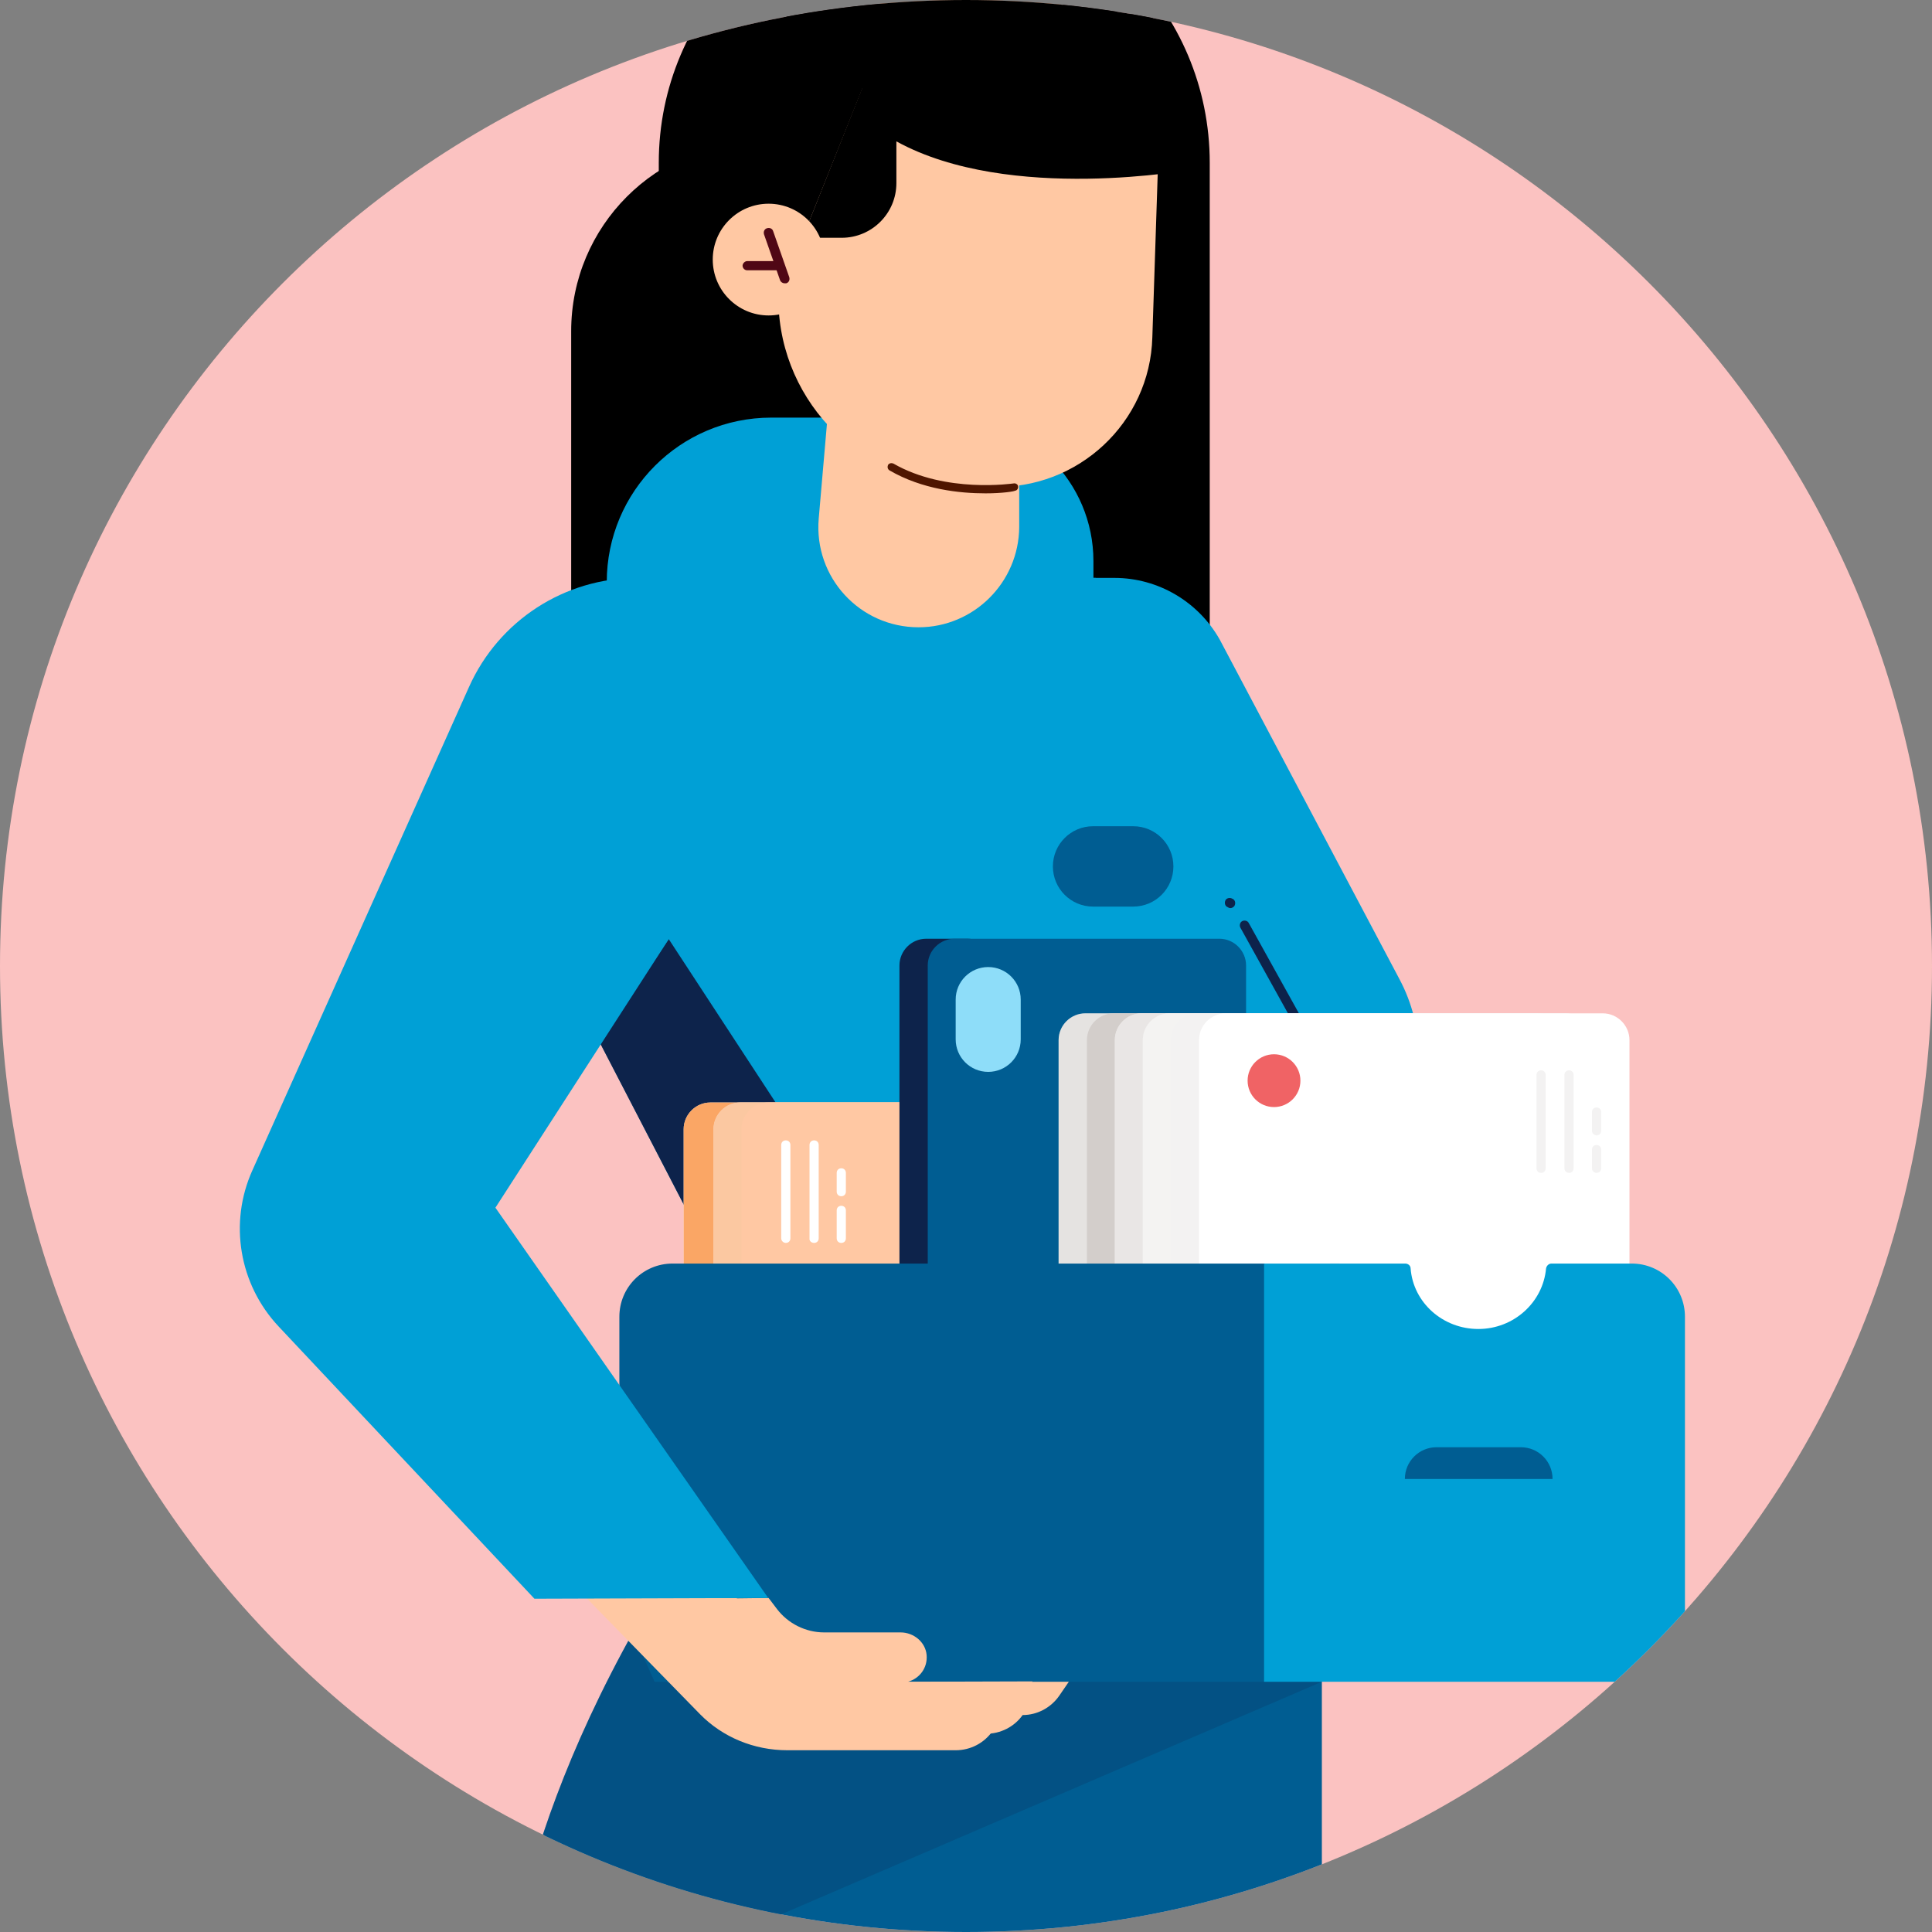 <svg viewBox="0 0 120 120" fill="none" xmlns="http://www.w3.org/2000/svg"><rect x="0" y="0" width="120" height="120" fill="#808080" stroke="none"/><g clip-path="url(#character-box-letters-house_svg__clip0)"><path d="M0 60C0 26.863 26.863 0 60 0C93.137 0 120 26.863 120 60C120 93.137 93.137 120 60 120C26.863 120 0 93.137 0 60Z" fill="#FBC2C1"/><path d="M53.728 44.593H35.477V20.567C35.477 14.055 40.752 8.756 47.288 8.756H53.752V44.593H53.728Z" fill="black"/><path d="M75.163 44.593H40.918V10.111C40.918 0.652 48.57 -7 58.029 -7C67.487 -7 75.139 0.652 75.139 10.111V44.593H75.163Z" fill="black"/><path d="M67.915 39.722H37.687V36.157C37.687 30.525 42.249 25.939 47.905 25.939H59.004C63.923 25.939 67.915 29.931 67.915 34.85V39.722Z" fill="#00A0D6"/><path d="M82.007 88.63H52.8L39.587 35.895H68.057L82.649 59.233L82.007 88.63Z" fill="#00A0D6"/><path d="M32.505 144.691H82.103V104.124L41.655 96.186L34.929 111.277C32.101 117.622 30.913 124.562 31.46 131.501L32.505 144.691Z" fill="#005D92"/><path d="M82.103 104.458L31.389 126.274C31.389 126.274 30.89 116.435 39.446 101.154L82.103 104.458Z" fill="#005D92"/><g opacity="0.2"><path d="M82.103 104.458L31.389 126.274C31.389 126.274 30.89 116.435 39.446 101.154L82.103 104.458Z" fill="#0D234B"/></g><path d="M64.469 42.051L78.918 62.655C80.558 65.008 81.081 67.978 80.297 70.735L77.326 81.287L81.532 104.433H60.453L64.469 42.051Z" fill="#00A0D6"/><path d="M64.85 35.895H69.222C71.931 35.895 74.427 37.369 75.758 39.722L86.927 60.825C87.711 62.298 88.115 63.914 88.115 65.578L88.187 83.758L81.509 104.433H78.229L65.396 42.027L64.85 35.895Z" fill="#00A0D6"/><path d="M82.198 69.047C82.031 69.047 81.912 68.905 81.912 68.762V67.788C81.912 66.861 81.675 65.958 81.223 65.15L77.041 57.616C76.969 57.474 77.017 57.284 77.159 57.212C77.302 57.141 77.492 57.189 77.563 57.331L81.746 64.865C82.245 65.768 82.507 66.766 82.507 67.788V68.762C82.483 68.905 82.364 69.047 82.198 69.047Z" fill="#0D234B"/><path d="M49.069 102.176V103.459L46.812 103.34V107.689H61.237C62.14 107.689 62.995 107.261 63.518 106.525C64.421 106.525 65.277 106.073 65.8 105.313L67.344 103.055L49.069 102.176Z" fill="#FFC8A3"/><path d="M60.453 104.457H41.465L42.796 75.44L30.367 51.438C26.707 44.356 31.84 35.895 39.825 35.895H49.806L65.824 61.704C68.177 65.744 68.866 70.545 67.749 75.084L60.453 104.457Z" fill="#00A0D6"/><path d="M37.234 64.722L41.536 58.329L48.19 68.501L42.605 75.083L37.234 64.722Z" fill="#0D234B"/><path d="M62.568 84.994H44.126C43.223 84.994 42.463 84.257 42.463 83.331V70.141C42.463 69.238 43.2 68.478 44.126 68.478H62.568C63.471 68.478 64.231 69.214 64.231 70.141V83.331C64.208 84.257 63.471 84.994 62.568 84.994Z" fill="white"/><g opacity="0.9"><path opacity="0.9" d="M62.568 84.994H44.126C43.223 84.994 42.463 84.257 42.463 83.331V70.141C42.463 69.238 43.2 68.478 44.126 68.478H62.568C63.471 68.478 64.231 69.214 64.231 70.141V83.331C64.208 84.257 63.471 84.994 62.568 84.994Z" fill="#F89142"/></g><path d="M64.421 84.994H45.979C45.076 84.994 44.315 84.257 44.315 83.331V70.141C44.315 69.238 45.052 68.478 45.979 68.478H64.421C65.323 68.478 66.084 69.214 66.084 70.141V83.331C66.084 84.257 65.323 84.994 64.421 84.994Z" fill="white"/><g opacity="0.7"><path opacity="0.7" d="M64.421 84.994H45.979C45.076 84.994 44.315 84.257 44.315 83.331V70.141C44.315 69.238 45.052 68.478 45.979 68.478H64.421C65.323 68.478 66.084 69.214 66.084 70.141V83.331C66.084 84.257 65.323 84.994 64.421 84.994Z" fill="#F89142"/></g><path d="M47.714 84.471H67.059C67.962 84.471 68.722 83.735 68.722 82.808V70.141C68.722 69.238 67.986 68.478 67.059 68.478H47.714C46.811 68.478 46.051 69.214 46.051 70.141V82.808C46.075 83.735 46.811 84.471 47.714 84.471Z" fill="#FFC8A3"/><path d="M50.566 77.199C50.733 77.199 50.851 77.08 50.851 76.914V71.115C50.851 70.949 50.733 70.83 50.566 70.83C50.4 70.83 50.281 70.949 50.281 71.115V76.914C50.257 77.08 50.4 77.199 50.566 77.199Z" fill="white"/><path d="M48.808 77.199C48.974 77.199 49.093 77.08 49.093 76.914V71.115C49.093 70.949 48.974 70.83 48.808 70.83C48.641 70.83 48.523 70.949 48.523 71.115V76.914C48.523 77.08 48.665 77.199 48.808 77.199Z" fill="white"/><path d="M52.254 77.2C52.42 77.2 52.539 77.081 52.539 76.915V75.18C52.539 75.013 52.42 74.894 52.254 74.894C52.088 74.894 51.969 75.013 51.969 75.18V76.915C51.969 77.081 52.088 77.2 52.254 77.2Z" fill="white"/><path d="M52.254 74.3C52.42 74.3 52.539 74.181 52.539 74.015V72.851C52.539 72.684 52.42 72.565 52.254 72.565C52.088 72.565 51.969 72.684 51.969 72.851V74.015C51.969 74.181 52.088 74.3 52.254 74.3Z" fill="white"/><path d="M60.096 81.69H57.53C56.627 81.69 55.866 80.954 55.866 80.027V59.969C55.866 59.066 56.603 58.306 57.53 58.306H60.096C60.999 58.306 61.76 59.042 61.76 59.969V80.027C61.76 80.93 61.023 81.69 60.096 81.69Z" fill="#0D234B"/><path d="M59.288 81.69H75.733C76.636 81.69 77.396 80.954 77.396 80.027V59.969C77.396 59.066 76.66 58.306 75.733 58.306H59.288C58.385 58.306 57.624 59.042 57.624 59.969V80.027C57.624 80.93 58.361 81.69 59.288 81.69Z" fill="#005D92"/><path d="M59.359 62.084V64.556C59.359 65.673 60.262 66.576 61.379 66.576C62.496 66.576 63.399 65.673 63.399 64.556V62.084C63.399 60.968 62.496 60.065 61.379 60.065C60.262 60.065 59.359 60.968 59.359 62.084Z" fill="#8EDDF9"/><path d="M67.415 83.282H89.659C90.562 83.282 91.323 82.545 91.323 81.619V64.603C91.323 63.7 90.586 62.94 89.659 62.94H67.415C66.512 62.94 65.752 63.676 65.752 64.603V81.619C65.752 82.545 66.489 83.282 67.415 83.282Z" fill="white"/><g opacity="0.5"><path opacity="0.5" d="M67.415 83.282H89.659C90.562 83.282 91.323 82.545 91.323 81.619V64.603C91.323 63.7 90.586 62.94 89.659 62.94H67.415C66.512 62.94 65.752 63.676 65.752 64.603V81.619C65.752 82.545 66.489 83.282 67.415 83.282Z" fill="#969087"/></g><path d="M69.15 83.282H91.418C92.321 83.282 93.082 82.545 93.082 81.619V64.603C93.082 63.7 92.345 62.94 91.418 62.94H69.174C68.271 62.94 67.511 63.676 67.511 64.603V81.619C67.511 82.545 68.248 83.282 69.15 83.282Z" fill="#D3CECB"/><path d="M70.909 83.282H93.747C94.65 83.282 95.41 82.545 95.41 81.619V64.603C95.41 63.7 94.674 62.94 93.747 62.94H70.909C70.006 62.94 69.245 63.676 69.245 64.603V81.619C69.245 82.545 69.982 83.282 70.909 83.282Z" fill="white"/><g opacity="0.7"><path opacity="0.7" d="M70.909 83.282H93.747C94.65 83.282 95.41 82.545 95.41 81.619V64.603C95.41 63.7 94.674 62.94 93.747 62.94H70.909C70.006 62.94 69.245 63.676 69.245 64.603V81.619C69.245 82.545 69.982 83.282 70.909 83.282Z" fill="#D3CECB"/></g><path d="M72.644 83.282H95.482C96.385 83.282 97.146 82.545 97.146 81.619V64.603C97.146 63.7 96.409 62.94 95.482 62.94H72.644C71.741 62.94 70.981 63.676 70.981 64.603V81.619C70.981 82.545 71.717 83.282 72.644 83.282Z" fill="white"/><g opacity="0.5"><path opacity="0.5" d="M72.644 83.282H95.482C96.385 83.282 97.146 82.545 97.146 81.619V64.603C97.146 63.7 96.409 62.94 95.482 62.94H72.644C71.741 62.94 70.981 63.676 70.981 64.603V81.619C70.981 82.545 71.717 83.282 72.644 83.282Z" fill="#D3CECB"/></g><path d="M74.378 83.282H97.216C98.12 83.282 98.88 82.545 98.88 81.619V64.603C98.88 63.7 98.143 62.94 97.216 62.94H74.378C73.475 62.94 72.715 63.676 72.715 64.603V81.619C72.739 82.545 73.475 83.282 74.378 83.282Z" fill="#F3F2F2"/><path d="M76.137 83.282H99.546C100.449 83.282 101.209 82.545 101.209 81.619V64.603C101.209 63.7 100.472 62.94 99.546 62.94H76.137C75.234 62.94 74.474 63.676 74.474 64.603V81.619C74.474 82.545 75.21 83.282 76.137 83.282Z" fill="white"/><path d="M97.455 72.85C97.621 72.85 97.74 72.732 97.74 72.565V66.767C97.74 66.6 97.621 66.481 97.455 66.481C97.289 66.481 97.17 66.6 97.17 66.767V72.565C97.17 72.732 97.312 72.85 97.455 72.85Z" fill="#F3F2F2"/><path d="M95.719 72.85C95.885 72.85 96.004 72.732 96.004 72.565V66.767C96.004 66.6 95.885 66.481 95.719 66.481C95.552 66.481 95.434 66.6 95.434 66.767V72.565C95.434 72.732 95.552 72.85 95.719 72.85Z" fill="#F3F2F2"/><path d="M99.165 70.521C99.331 70.521 99.45 70.402 99.45 70.236V69.071C99.45 68.905 99.331 68.786 99.165 68.786C98.999 68.786 98.88 68.905 98.88 69.071V70.236C98.88 70.378 98.999 70.521 99.165 70.521Z" fill="#F3F2F2"/><path d="M99.165 72.85C99.331 72.85 99.45 72.731 99.45 72.565V71.4C99.45 71.234 99.331 71.115 99.165 71.115C98.999 71.115 98.88 71.234 98.88 71.4V72.565C98.88 72.707 98.999 72.85 99.165 72.85Z" fill="#F3F2F2"/><path d="M79.711 81.395L80.281 81.395L80.281 79.067L79.711 79.067L79.711 81.395Z" fill="#E5E5E5"/><path d="M82.621 80.804L83.191 80.804L83.191 78.475L82.621 78.475L82.621 80.804Z" fill="#E5E5E5"/><path d="M40.656 104.457H41.678H78.561V78.482H41.773C39.943 78.482 38.47 79.956 38.47 81.786V99.562L40.656 104.457Z" fill="#005D92"/><path d="M87.283 78.482C87.449 78.482 87.616 78.601 87.616 78.791C87.782 80.906 89.612 82.546 91.822 82.546C94.032 82.546 95.838 80.883 96.028 78.791C96.052 78.625 96.195 78.482 96.361 78.482H101.352C103.182 78.482 104.655 79.956 104.655 81.786V101.154C104.655 102.984 103.182 104.457 101.352 104.457H78.514V78.482H87.283Z" fill="#00A0D6"/><path d="M87.259 91.862H96.432C96.432 90.769 95.553 89.89 94.46 89.89H89.231C88.138 89.89 87.259 90.769 87.259 91.862Z" fill="#005D92"/><path d="M79.131 68.762C80.037 68.762 80.771 68.028 80.771 67.122C80.771 66.217 80.037 65.482 79.131 65.482C78.225 65.482 77.491 66.217 77.491 67.122C77.491 68.028 78.225 68.762 79.131 68.762Z" fill="#F06365"/><path d="M56.389 104.457C57.102 104.267 57.625 103.602 57.554 102.794C57.482 101.986 56.746 101.392 55.938 101.392H53.799H51.185C50.044 101.392 48.951 100.845 48.262 99.942L47.739 99.253L45.766 99.277V99.253H36.427L43.485 106.477C44.887 107.903 46.836 108.711 48.903 108.711H51.018H57.364H59.36C60.287 108.711 61.142 108.26 61.665 107.499L62.117 106.834C62.33 106.644 62.521 106.43 62.711 106.192L64.137 104.434L56.389 104.457Z" fill="#FFC8A3"/><path d="M44.816 35.895H39.587C35.072 35.895 30.984 38.533 29.131 42.669L15.68 72.683C14.207 75.939 14.848 79.765 17.296 82.379L33.195 99.3L47.715 99.253L30.771 75.012L41.536 58.33L44.816 35.895Z" fill="#00A0D6"/><path d="M76.423 56.404C76.352 56.404 76.304 56.381 76.233 56.333L76.185 56.309C76.067 56.214 76.043 56.024 76.138 55.882C76.233 55.763 76.423 55.739 76.566 55.834L76.613 55.858C76.732 55.953 76.756 56.143 76.661 56.286C76.589 56.357 76.518 56.404 76.423 56.404Z" fill="#0D234B"/><path d="M70.387 56.31H67.892C66.513 56.31 65.397 55.193 65.397 53.815C65.397 52.436 66.513 51.319 67.892 51.319H70.387C71.766 51.319 72.882 52.436 72.882 53.815C72.882 55.193 71.766 56.31 70.387 56.31Z" fill="#005D92"/><path d="M61.664 30.239L59.621 30.168C53.18 29.954 48.142 24.56 48.356 18.143L48.618 10.063C48.831 3.623 54.226 -1.415 60.643 -1.201C67.083 -0.988 72.121 4.407 71.907 10.824L71.574 20.947C71.432 26.247 66.964 30.406 61.664 30.239Z" fill="#FFC8A3"/><path d="M49.853 14.769H52.278C54.155 14.769 55.676 13.248 55.676 11.371V8.78C62.71 12.654 74.117 10.515 74.117 10.515L71.48 0.7L54.393 3.362L49.853 14.769Z" fill="black"/><path d="M49.854 14.768H43.2L49.854 -1.416L58.6 -3.792L68.129 -2.152L70.981 4.621L53.562 5.5L49.854 14.768Z" fill="black"/><path d="M47.739 19.593C49.655 19.593 51.209 18.039 51.209 16.123C51.209 14.207 49.655 12.653 47.739 12.653C45.823 12.653 44.27 14.207 44.27 16.123C44.27 18.039 45.823 19.593 47.739 19.593Z" fill="#FFC8A3"/><path d="M48.737 17.597C48.618 17.597 48.5 17.526 48.452 17.407L47.454 14.555C47.406 14.389 47.478 14.222 47.644 14.175C47.81 14.127 47.977 14.198 48.024 14.365L49.022 17.216C49.07 17.383 48.999 17.549 48.832 17.597C48.809 17.597 48.761 17.597 48.737 17.597Z" fill="#500715"/><path d="M48.404 16.788H46.408C46.242 16.788 46.123 16.645 46.123 16.503C46.123 16.36 46.266 16.218 46.408 16.218H48.404C48.571 16.218 48.69 16.36 48.69 16.503C48.69 16.645 48.571 16.788 48.404 16.788Z" fill="#500715"/><path d="M57.055 38.962C53.395 38.962 50.543 35.849 50.852 32.212L51.446 25.368L63.305 27.388V32.735C63.281 36.181 60.477 38.962 57.055 38.962Z" fill="#FFC8A3"/><path d="M61.214 30.643C59.622 30.643 57.293 30.406 55.249 29.217C55.13 29.146 55.106 29.003 55.154 28.885C55.225 28.766 55.368 28.742 55.486 28.79C58.742 30.667 62.925 30.025 62.972 30.025C63.091 30.002 63.234 30.097 63.234 30.215C63.258 30.334 63.163 30.477 63.044 30.477C62.996 30.524 62.26 30.643 61.214 30.643Z" fill="#4F1600"/></g><defs><clipPath id="character-box-letters-house_svg__clip0"><path d="M0 60C0 26.863 26.863 0 60 0C93.137 0 120 26.863 120 60C120 93.137 93.137 120 60 120C26.863 120 0 93.137 0 60Z" fill="white"/></clipPath></defs></svg>